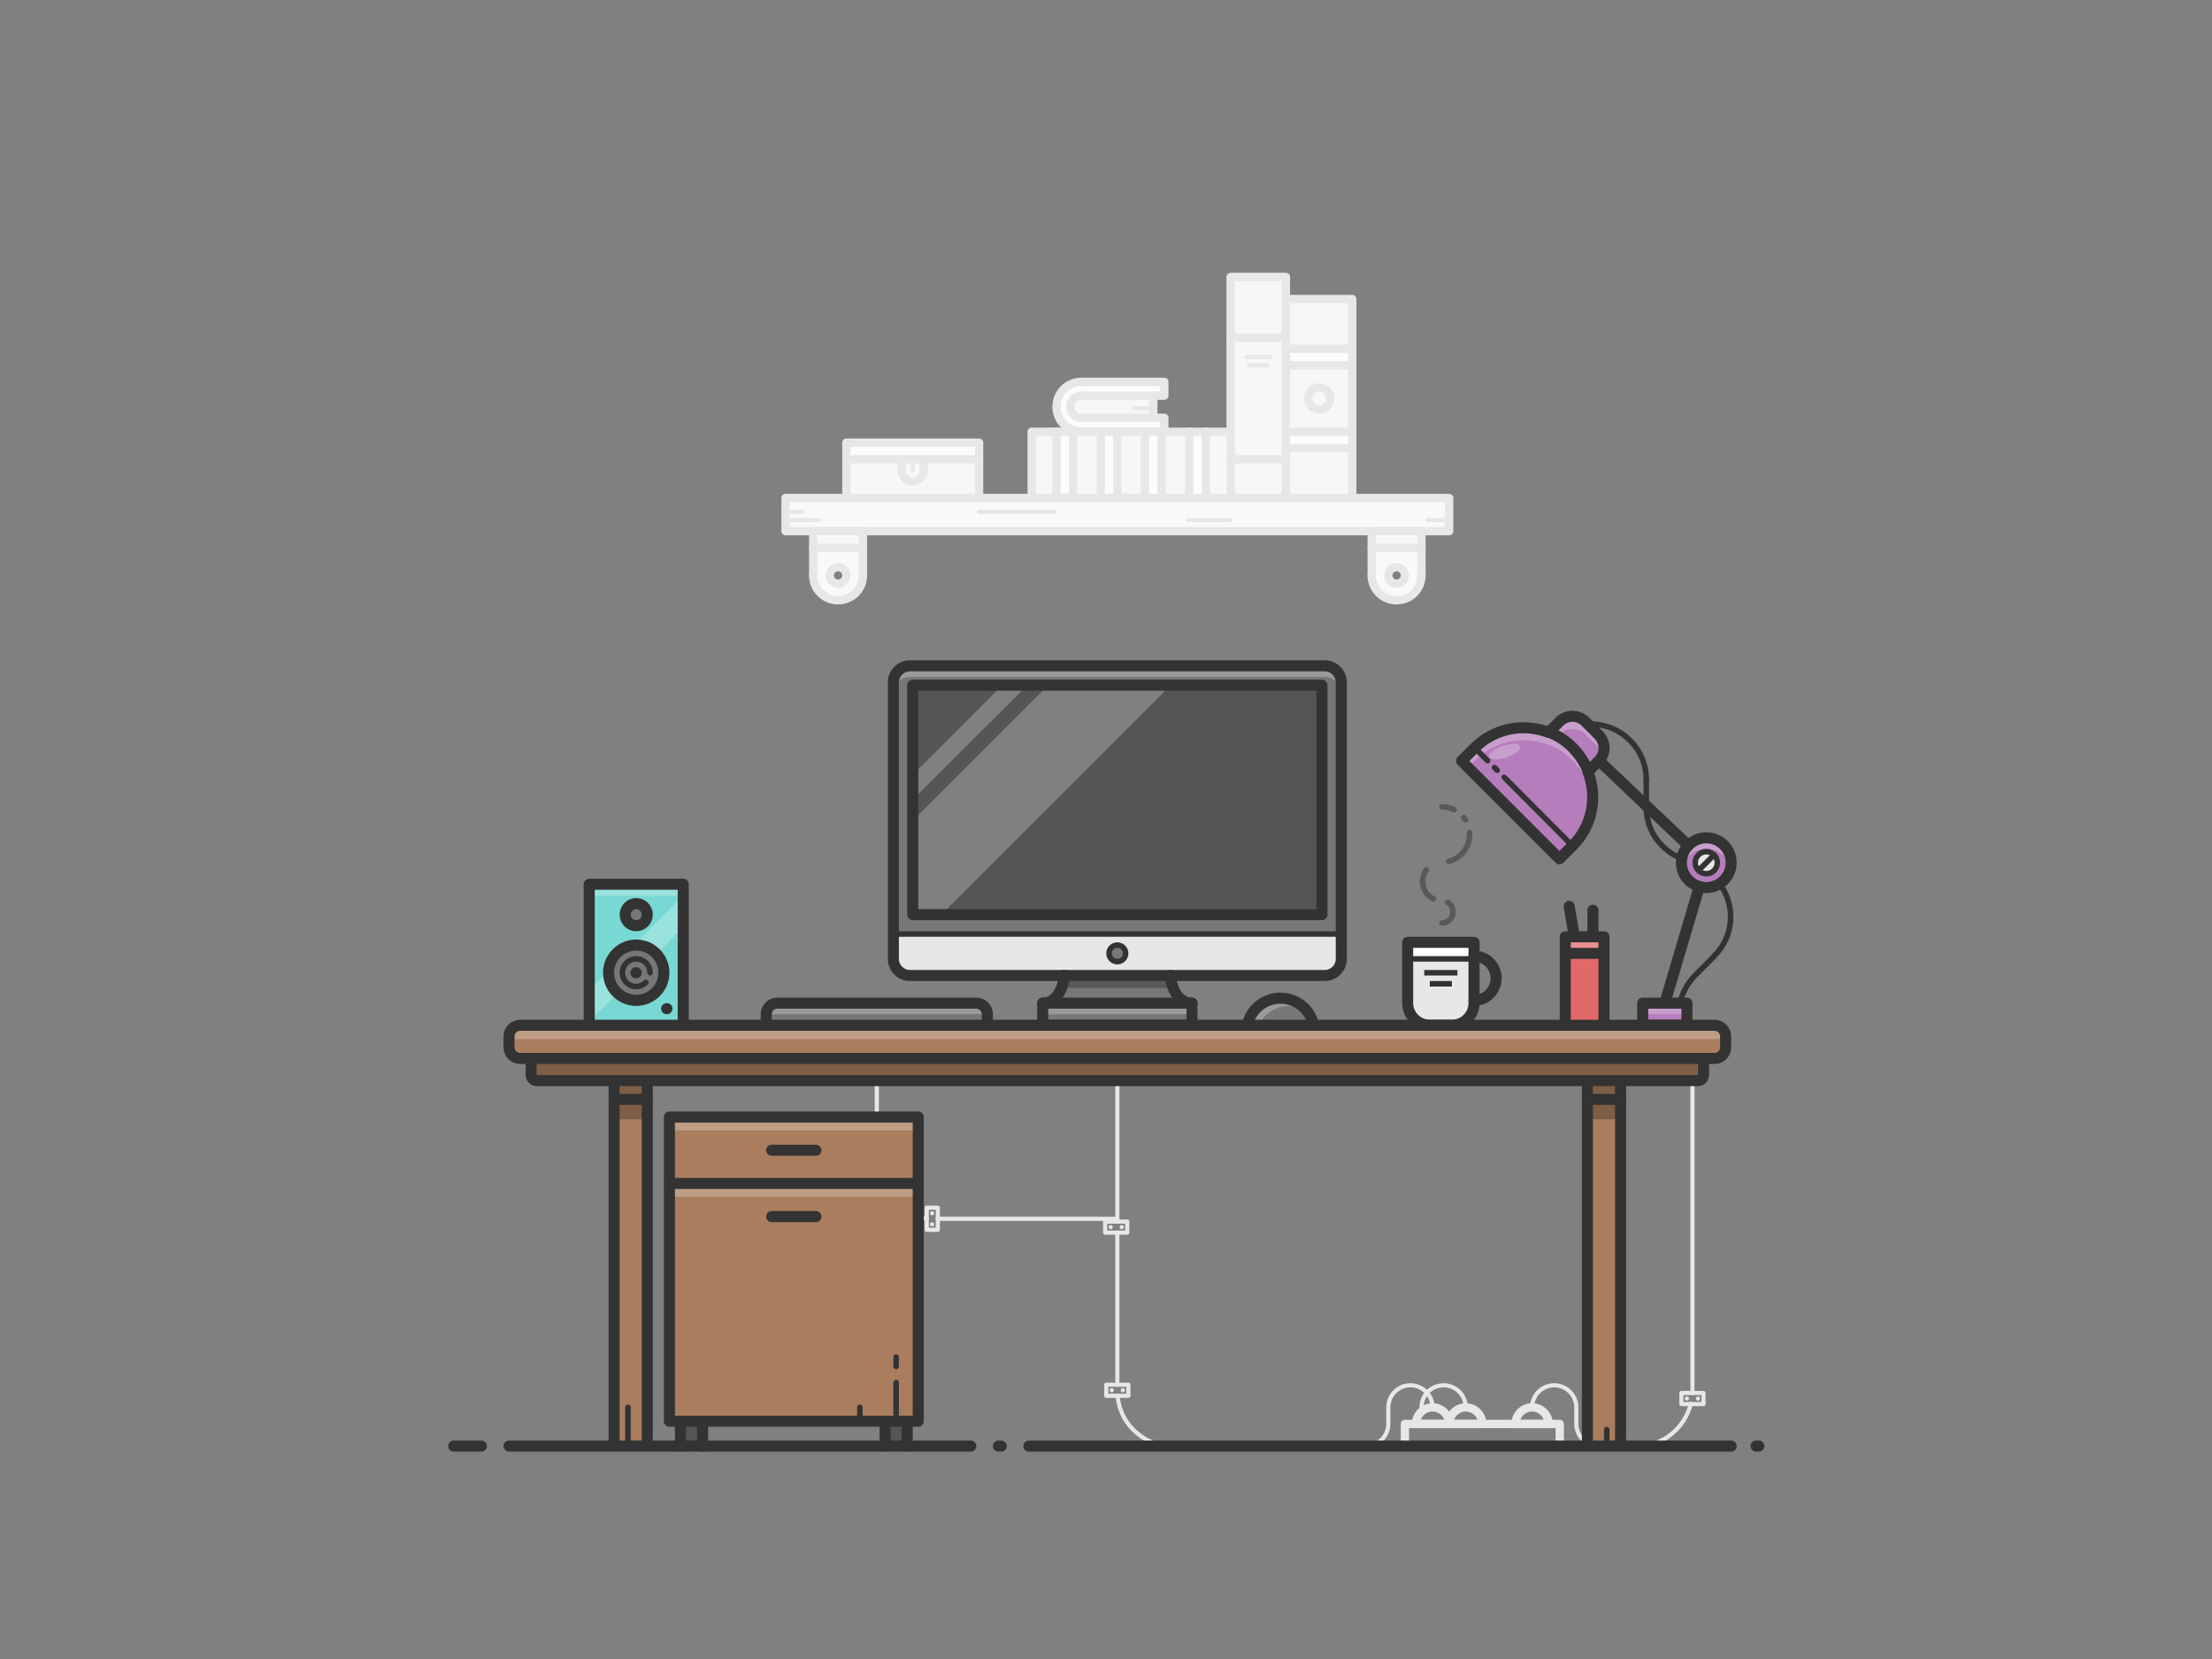 <?xml version="1.0" encoding="utf-8"?>
<!-- Generator: Adobe Illustrator 21.0.0, SVG Export Plug-In . SVG Version: 6.00 Build 0)  -->
<svg version="1.1" xmlns="http://www.w3.org/2000/svg" xmlns:xlink="http://www.w3.org/1999/xlink" x="0px" y="0px"
	 viewBox="0 0 800 600" style="enable-background:new 0 0 800 600;" xml:space="preserve">
<rect x="0" y="0" width="800" height="600" fill="#808080" stroke="none"/>
<style type="text/css">
	.st0{fill:#FCFCFC;}
	.st1{fill:#F7F7F7;}
	.st2{fill:#F9F9F9;}
	.st3{fill:none;stroke:#E7E7E7;stroke-width:3;stroke-linecap:round;stroke-linejoin:round;stroke-miterlimit:10;}
	.st4{fill:none;stroke:#E7E7E7;stroke-width:1.5;stroke-linecap:round;stroke-linejoin:round;stroke-miterlimit:10;}
	.st5{fill:none;stroke:#E7E7E7;stroke-width:1.5;stroke-linejoin:round;stroke-miterlimit:10;}
	.st6{fill:#B67DBC;}
	.st7{fill:#AA7D5E;}
	.st8{fill:#E7E7E7;}
	.st9{fill:#E26969;}
	.st10{fill:#777777;}
	.st11{fill:#555555;}
	.st12{fill:#78D8D3;}
	.st13{opacity:0.25;}
	.st14{opacity:0.25;fill:#FFFFFF;}
	.st15{fill:#FFFFFF;}
	.st16{fill:none;stroke:#333333;stroke-width:4;stroke-linecap:round;stroke-linejoin:round;stroke-miterlimit:10;}
	.st17{fill:none;stroke:#333333;stroke-width:2;stroke-linecap:round;stroke-linejoin:round;stroke-miterlimit:10;}
	.st18{opacity:0.5;fill:none;stroke:#333333;stroke-width:2;stroke-linecap:round;stroke-linejoin:round;stroke-miterlimit:10;}
	.st19{fill:none;stroke:#333333;stroke-width:2;stroke-linejoin:round;stroke-miterlimit:10;}
</style>
<g id="background_1_">
	<g id="colors">
		<polygon class="st0" points="354.1,160.1 354.1,166.1 334.1,166.1 330.1,166.1 326.1,166.1 306.1,166.1 306.1,160.1 		"/>
		<path class="st1" d="M330.1,166.1h4v4c0,2.2-1.8,4-4,4c-2.2,0-4-1.8-4-4v-4H330.1z"/>
		<path class="st1" d="M354.1,166.1v14h-48v-14h20v4c0,2.2,1.8,4,4,4c2.2,0,4-1.8,4-4v-4H354.1z"/>
		<path class="st0" d="M421.1,151.1v5h-1h-6h-10h-6h-7c-5,0-9-4-9-9s4-9,9-9h30v5h-4h-26c-2.2,0-4,1.8-4,4c0,2.2,1.8,4,4,4h26H421.1
			z"/>
		<path class="st1" d="M417.1,147.6v3.5h-26c-2.2,0-4-1.8-4-4c0-2.2,1.8-4,4-4h26V147.6z"/>
		<rect x="414.1" y="156.1" class="st0" width="6" height="24"/>
		<polygon class="st1" points="421.1,156.1 430.1,156.1 430.1,180.1 420.1,180.1 420.1,156.1 		"/>
		<polygon class="st1" points="445.1,166.1 445.1,180.1 436.1,180.1 436.1,156.1 445.1,156.1 		"/>
		<rect x="430.1" y="156.1" class="st0" width="6" height="24"/>
		<rect x="382.1" y="156.1" class="st0" width="6" height="24"/>
		<rect x="398.1" y="156.1" class="st0" width="6" height="24"/>
		<rect x="373.1" y="156.1" class="st1" width="9" height="24"/>
		<rect x="404.1" y="156.1" class="st1" width="10" height="24"/>
		<polygon class="st1" points="398.1,156.1 398.1,180.1 388.1,180.1 388.1,156.1 391.1,156.1 		"/>
		<rect x="445.1" y="166.1" class="st1" width="20" height="14"/>
		<polygon class="st1" points="465.1,162.1 465.1,166.1 445.1,166.1 445.1,156.1 445.1,122.1 465.1,122.1 465.1,126.1 465.1,132.1 
			465.1,156.1 		"/>
		<polygon class="st1" points="465.1,108.1 465.1,122.1 445.1,122.1 445.1,100.1 465.1,100.1 		"/>
		<circle class="st1" cx="477.1" cy="144.1" r="4"/>
		<polygon class="st1" points="489.1,108.1 489.1,126.1 465.1,126.1 465.1,122.1 465.1,108.1 		"/>
		<rect x="465.1" y="156.1" class="st0" width="24" height="6"/>
		<rect x="465.1" y="126.1" class="st0" width="24" height="6"/>
		<polygon class="st1" points="489.1,162.1 489.1,180.1 465.1,180.1 465.1,166.1 465.1,162.1 		"/>
		<path class="st1" d="M489.1,132.1v24h-24v-24H489.1z M481.1,144.1c0-2.2-1.8-4-4-4c-2.2,0-4,1.8-4,4c0,2.2,1.8,4,4,4
			C479.3,148.1,481.1,146.3,481.1,144.1z"/>
		<path class="st2" d="M514.1,198.1v10c0,5-4,9-9,9s-9-4-9-9v-10H514.1z M508.1,208.1c0-1.7-1.3-3-3-3s-3,1.3-3,3s1.3,3,3,3
			S508.1,209.8,508.1,208.1z"/>
		<rect x="496.1" y="192.1" class="st1" width="18" height="6"/>
		<polygon class="st2" points="524.1,188.1 524.1,192.1 514.1,192.1 496.1,192.1 312.1,192.1 294.1,192.1 284.1,192.1 284.1,188.1 
			284.1,185.1 284.1,180.1 306.1,180.1 354.1,180.1 373.1,180.1 382.1,180.1 388.1,180.1 398.1,180.1 404.1,180.1 414.1,180.1 
			420.1,180.1 430.1,180.1 436.1,180.1 445.1,180.1 465.1,180.1 489.1,180.1 524.1,180.1 		"/>
		<rect x="294.1" y="192.1" class="st1" width="18" height="6"/>
		<path class="st2" d="M312.1,198.1v10c0,5-4,9-9,9s-9-4-9-9v-10H312.1z M306.1,208.1c0-1.7-1.3-3-3-3s-3,1.3-3,3s1.3,3,3,3
			S306.1,209.8,306.1,208.1z"/>
	</g>
	<g id="lines_1_">
		<rect x="284.1" y="180.1" class="st3" width="240" height="12"/>
		<rect x="294.1" y="192.1" class="st3" width="18" height="6"/>
		<path class="st3" d="M294.1,208.1c0,5,4,9,9,9s9-4,9-9"/>
		<line class="st3" x1="312.1" y1="208.1" x2="312.1" y2="198.1"/>
		<line class="st3" x1="294.1" y1="208.1" x2="294.1" y2="198.1"/>
		<circle class="st3" cx="303.1" cy="208.1" r="3"/>
		<rect x="496.1" y="192.1" class="st3" width="18" height="6"/>
		<path class="st3" d="M496.1,208.1c0,5,4,9,9,9s9-4,9-9"/>
		<line class="st3" x1="514.1" y1="208.1" x2="514.1" y2="198.1"/>
		<line class="st3" x1="496.1" y1="208.1" x2="496.1" y2="198.1"/>
		<circle class="st3" cx="505.1" cy="208.1" r="3"/>
		
			<rect x="465.1" y="108.1" transform="matrix(-1 -4.494417e-11 4.494417e-11 -1 954.17 288.255)" class="st3" width="24" height="72"/>
		<line class="st3" x1="489.1" y1="132.1" x2="465.1" y2="132.1"/>
		<line class="st3" x1="489.1" y1="156.1" x2="465.1" y2="156.1"/>
		
			<rect x="445.1" y="100.1" transform="matrix(-1 -4.483803e-11 4.483803e-11 -1 910.17 280.255)" class="st3" width="20" height="80"/>
		<line class="st3" x1="465.1" y1="122.1" x2="445.1" y2="122.1"/>
		<line class="st3" x1="465.1" y1="166.1" x2="445.1" y2="166.1"/>
		
			<rect x="397.1" y="132.1" transform="matrix(-4.502017e-11 1 -1 -4.502017e-11 577.212 -240.957)" class="st3" width="24" height="72"/>
		<path class="st3" d="M391.1,156.1c-5,0-9-4-9-9s4-9,9-9"/>
		<path class="st3" d="M391.1,151.1c-2.2,0-4-1.8-4-4c0-2.2,1.8-4,4-4"/>
		<polyline class="st3" points="391.1,138.1 421.1,138.1 421.1,143.1 391.1,143.1 		"/>
		<polyline class="st3" points="391.1,151.1 421.1,151.1 421.1,156.1 		"/>
		<line class="st3" x1="417.1" y1="143.1" x2="417.1" y2="151.1"/>
		<rect x="306.1" y="160.1" class="st3" width="48" height="20"/>
		<line class="st3" x1="306.1" y1="166.1" x2="354.1" y2="166.1"/>
		<path class="st3" d="M326.1,170.1c0,2.2,1.8,4,4,4c2.2,0,4-1.8,4-4"/>
		<line class="st3" x1="334.1" y1="170.1" x2="334.1" y2="166.1"/>
		<line class="st3" x1="326.1" y1="170.1" x2="326.1" y2="166.1"/>
		<circle class="st3" cx="477.1" cy="144.1" r="4"/>
		<line class="st3" x1="382.1" y1="156.1" x2="382.1" y2="180.1"/>
		<line class="st3" x1="388.1" y1="156.1" x2="388.1" y2="180.1"/>
		<line class="st3" x1="398.1" y1="156.1" x2="398.1" y2="180.1"/>
		<line class="st3" x1="404.1" y1="156.1" x2="404.1" y2="180.1"/>
		<line class="st3" x1="414.1" y1="156.1" x2="414.1" y2="180.1"/>
		<line class="st3" x1="420.1" y1="156.1" x2="420.1" y2="180.1"/>
		<line class="st3" x1="430.1" y1="156.1" x2="430.1" y2="180.1"/>
		<line class="st3" x1="436.1" y1="156.1" x2="436.1" y2="180.1"/>
		<line class="st3" x1="489.1" y1="162.1" x2="465.1" y2="162.1"/>
		<line class="st3" x1="489.1" y1="126.1" x2="465.1" y2="126.1"/>
		<line class="st4" x1="330.1" y1="166.1" x2="330.1" y2="170.1"/>
		<line class="st5" x1="450.1" y1="129.1" x2="460.1" y2="129.1"/>
		<line class="st5" x1="451.1" y1="132.1" x2="459.1" y2="132.1"/>
		<line class="st4" x1="284.1" y1="188.1" x2="296.1" y2="188.1"/>
		<line class="st4" x1="284.1" y1="185.1" x2="290.1" y2="185.1"/>
		<line class="st4" x1="524.1" y1="188.1" x2="516.2" y2="188.1"/>
		<line class="st4" x1="354.1" y1="185.1" x2="381.5" y2="185.1"/>
		<line class="st4" x1="429.8" y1="188.1" x2="445.1" y2="188.1"/>
		<line class="st4" x1="417.1" y1="147.6" x2="410.1" y2="147.6"/>
		<path class="st4" d="M317.2,422.8c0.9,9.5,8.5,17,17.9,17.9"/>
		<path class="st4" d="M404.2,504.8c0.4,4.8,2.5,9.2,5.8,12.4c3.6,3.6,8.6,5.9,14.1,5.9"/>
		<line class="st4" x1="404.1" y1="500.8" x2="404.1" y2="445.8"/>
		<line class="st4" x1="404.1" y1="441.8" x2="404.1" y2="390.8"/>
		<line class="st4" x1="317.1" y1="418.8" x2="317.1" y2="390.8"/>
		<line class="st4" x1="404.1" y1="440.8" x2="339.1" y2="440.8"/>
		<polyline class="st3" points="564.1,523 564.1,515 560.1,515 548.1,515 536.1,515 524.1,515 512.1,515 508.1,515 508.1,523 		"/>
		<path class="st3" d="M524.1,515h-12c0-3.3,2.7-6,6-6C521.4,509,524.1,511.7,524.1,515z"/>
		<path class="st3" d="M536.1,515h-12c0-3.3,2.7-6,6-6C533.4,509,536.1,511.7,536.1,515z"/>
		<path class="st3" d="M560.1,515h-12c0-3.3,2.7-6,6-6C557.4,509,560.1,511.7,560.1,515z"/>
		<path class="st4" d="M494.1,523c4.4,0,8-3.6,8-8v-6c0-4.4,3.6-8,8-8s8,3.6,8,8"/>
		<path class="st4" d="M514.1,510.5V509c0-4.4,3.6-8,8-8s8,3.6,8,8"/>
		<path class="st4" d="M578.1,523c-4.4,0-8-3.6-8-8v-6c0-4.4-3.6-8-8-8s-8,3.6-8,8"/>
		<path class="st4" d="M592.1,523c5.5,0,10.5-2.2,14.1-5.9c2.5-2.5,4.4-5.8,5.3-9.4"/>
		<path class="st4" d="M612.1,390.8V503c0,0.3,0,0.5,0,0.8"/>
		<rect x="313.1" y="418.8" class="st4" width="8" height="4"/>
		<line class="st4" x1="315.1" y1="420.8" x2="315.1" y2="420.8"/>
		<line class="st4" x1="319.1" y1="420.8" x2="319.1" y2="420.8"/>
		<rect x="333.1" y="438.8" transform="matrix(4.479268e-11 -1 1 4.479268e-11 -103.63 777.87)" class="st4" width="8" height="4"/>
		<line class="st4" x1="337.1" y1="442.8" x2="337.1" y2="442.8"/>
		<line class="st4" x1="337.1" y1="438.8" x2="337.1" y2="438.8"/>
		<rect x="399.7" y="441.8" class="st4" width="8" height="4"/>
		<line class="st4" x1="401.7" y1="443.8" x2="401.7" y2="443.8"/>
		<line class="st4" x1="405.7" y1="443.8" x2="405.7" y2="443.8"/>
		<rect x="400.1" y="500.8" class="st4" width="8" height="4"/>
		<line class="st4" x1="402.1" y1="502.8" x2="402.1" y2="502.8"/>
		<line class="st4" x1="406.1" y1="502.8" x2="406.1" y2="502.8"/>
		<rect x="608.1" y="503.8" class="st4" width="8" height="4"/>
		<line class="st4" x1="610.1" y1="505.8" x2="610.1" y2="505.8"/>
		<line class="st4" x1="614.1" y1="505.8" x2="614.1" y2="505.8"/>
	</g>
</g>
<g id="main">
	<g id="color_1_">
		<g>
			<g id="XMLID_1_">
				<g>
					<path class="st6" d="M626.1,312c0,3.2-1.7,6-4.2,7.6c-1.4,0.9-3,1.4-4.8,1.4c-0.9,0-1.8-0.1-2.6-0.4c-3.7-1.1-6.4-4.5-6.4-8.6
						c0-0.5,0-1,0.1-1.4c0.3-1.8,1.2-3.5,2.4-4.8c1.6-1.7,4-2.8,6.5-2.8C622.1,303,626.1,307,626.1,312z M621.1,312
						c0-1.1-0.5-2.1-1.2-2.8c-0.7-0.7-1.7-1.2-2.8-1.2c-2.2,0-4,1.8-4,4c0,1.1,0.5,2.1,1.2,2.8c0.7,0.7,1.7,1.2,2.8,1.2
						C619.3,316,621.1,314.2,621.1,312z"/>
					<path class="st7" d="M624.1,374.8v4c0,2.2-1.8,4-4,4h-4h-424h-4c-2.2,0-4-1.8-4-4v-4c0-2.2,1.8-4,4-4h25h34h30h80h20h54h20h24
						h42h8h41h14h14h16h10C622.3,370.8,624.1,372.5,624.1,374.8z"/>
					<path class="st8" d="M620,309.1c0.7,0.7,1.2,1.7,1.2,2.8c0,2.2-1.8,4-4,4c-1.1,0-2.1-0.5-2.8-1.2L620,309.1z"/>
					<path class="st8" d="M620,309.1l-5.7,5.7c-0.7-0.7-1.2-1.7-1.2-2.8c0-2.2,1.8-4,4-4C618.2,308,619.2,308.4,620,309.1z"/>
					<path class="st7" d="M616.1,382.8v6c0,1.1-0.9,2-2,2h-28h-12h-340h-12h-28c-1.1,0-2-0.9-2-2v-6H616.1z"/>
					<polygon class="st6" points="610.1,362.8 610.1,370.8 594.1,370.8 594.1,362.8 602.1,362.8 607.6,362.8 					"/>
					<polygon class="st7" points="586.1,520.8 586.1,523 581.1,523 574.1,523 574.1,520.8 574.1,397.6 586.1,397.6 					"/>
					<rect x="574.1" y="390.8" class="st7" width="12" height="6.9"/>
					<rect x="566.1" y="344.8" class="st9" width="14" height="26"/>
					<polygon class="st9" points="580.1,338.8 580.1,344.8 566.1,344.8 566.1,338.8 569.4,338.8 576.1,338.8 					"/>
					<path class="st6" d="M578.2,265.8c2.6,2.6,2.6,6.8,0,9.4l-3.8,3.8c-1.2-3.1-3.1-6-5.6-8.5c-2.5-2.5-5.4-4.4-8.5-5.6l3.8-3.8
						c2.6-2.6,6.8-2.6,9.4,0l1.4,1.4L578.2,265.8z"/>
					<path class="st6" d="M574.3,279c3.5,9,1.6,19.6-5.6,26.8l-4.7,4.7l-35.4-35.4l4.7-4.7c7.2-7.2,17.8-9.1,26.8-5.6
						c3.1,1.2,6,3.1,8.5,5.6C571.2,273,573.1,275.9,574.3,279z"/>
					<path class="st8" d="M533.1,361.8v1c0,4.4-3.6,8-8,8h-8c-4.4,0-8-3.6-8-8v-16h24V361.8z"/>
					<polygon class="st8" points="533.1,345.8 533.1,346.8 509.1,346.8 509.1,340.8 533.1,340.8 					"/>
					<path class="st8" d="M485.1,337.8v9c0,3.3-2.7,6-6,6h-55.7h-38.6h-55.7c-3.3,0-6-2.7-6-6v-9H485.1z M407.1,344.8
						c0-1.7-1.3-3-3-3s-3,1.3-3,3s1.3,3,3,3S407.1,346.4,407.1,344.8z"/>
					<path class="st10" d="M485.1,246.8v91h-162v-91c0-3.3,2.7-6,6-6h150C482.4,240.8,485.1,243.4,485.1,246.8z M478.1,330.8v-83
						h-148v83H478.1z"/>
					<rect x="330.1" y="247.8" class="st11" width="148" height="83"/>
					<path class="st10" d="M475.1,370.8h-24c1.1-5.6,6.1-9.8,12-9.8C469,361,474,365.2,475.1,370.8z"/>
					<rect x="377.1" y="362.8" class="st10" width="54" height="8"/>
					<path class="st10" d="M431.1,362.8h-54c5.2,0,7.7-6,7.7-10h38.6C423.4,356.7,425.9,362.8,431.1,362.8z"/>
					<circle class="st10" cx="404.1" cy="344.8" r="3"/>
					<path class="st10" d="M357.1,366.8v4h-80v-4c0-2.2,1.8-4,4-4h72C355.3,362.8,357.1,364.5,357.1,366.8z"/>
					<polygon class="st7" points="332.1,428 332.1,514 328.1,514 320.1,514 254.1,514 246.1,514 242.1,514 242.1,428 					"/>
					<rect x="242.1" y="404" class="st7" width="90" height="24"/>
					<rect x="320.1" y="514" class="st11" width="8" height="9"/>
					<rect x="246.1" y="514" class="st11" width="8" height="9"/>
					<path class="st12" d="M247.1,319.8v51h-34v-51H247.1z M240.1,351.8c0-5.5-4.5-10-10-10c-5.5,0-10,4.5-10,10s4.5,10,10,10
						C235.6,361.8,240.1,357.3,240.1,351.8z M234.1,330.8c0-2.2-1.8-4-4-4c-2.2,0-4,1.8-4,4s1.8,4,4,4
						C232.3,334.8,234.1,333,234.1,330.8z"/>
					<circle class="st10" cx="230.1" cy="351.8" r="10"/>
					<polygon class="st7" points="234.1,520.8 234.1,523 227.1,523 222.1,523 222.1,520.8 222.1,397.6 234.1,397.6 					"/>
					<rect x="222.1" y="390.8" class="st7" width="12" height="6.9"/>
					<circle class="st10" cx="230.1" cy="330.8" r="4"/>
				</g>
				<g>
				</g>
			</g>
		</g>
	</g>
	<g id="shadow">
		<rect x="192.1" y="382.8" class="st13" width="422.4" height="7.9"/>
		<rect x="222.1" y="390.7" class="st13" width="12" height="14.1"/>
		<rect x="574.1" y="390.7" class="st13" width="12" height="14.1"/>
		<rect x="184.4" y="371.8" class="st14" width="440" height="4"/>
		<rect x="213.1" y="319" class="st14" width="34" height="5"/>
		<rect x="277.1" y="362.8" class="st14" width="80" height="4"/>
		<path class="st14" d="M454.9,371.6c1.8-4.6,6.2-7.8,11.4-7.8c2.9,0,5.5,1,7.6,2.6c-2.2-2.8-5.7-4.6-9.6-4.6
			c-5.9,0-10.9,4.2-12,9.8H454.9L454.9,371.6"/>
		<path class="st14" d="M485.1,250.8c0-3.3-2.7-6-6-6h-150c-3.3,0-6,2.7-6,6v-3c0-3.3,2.7-6,6-6h150c3.3,0,6,2.7,6,6V250.8z"/>
		<rect x="384.7" y="353.1" class="st13" width="39.4" height="4.2"/>
		<rect x="377.1" y="362.8" class="st14" width="54" height="4"/>
		<rect x="509.1" y="340.8" class="st15" width="23.3" height="6"/>
		<rect x="566.1" y="338.8" class="st14" width="13.4" height="6"/>
		<polygon class="st14" points="362.5,247.8 330.1,280.2 330.1,289.2 371.7,247.7 		"/>
		<polygon class="st14" points="330.1,296.8 379.1,247.8 423.4,247.8 340.2,331 330.1,331 		"/>
		<path class="st14" d="M626.1,313c0,0.5,0,1-0.1,1.5c-0.7-4.3-4.4-7.5-8.9-7.5s-8.2,3.2-8.9,7.5c-0.1-0.5-0.1-1-0.1-1.5
			c0-5,4-9,9-9C622.1,304,626.1,308,626.1,313z"/>
		<polygon class="st14" points="610.1,366.8 607.6,366.8 602.1,366.8 594.1,366.8 594.1,363.8 602.1,363.8 607.6,363.8 610.1,363.8 
					"/>
		<path class="st14" d="M574.3,280.6c0.3,0.7,0.5,1.5,0.8,2.2c0.8,2.7,1.1,5.6,0.9,8.4c-0.2-2.6-0.7-5.2-1.7-7.7
			c-1.2-3.1-3.1-6-5.6-8.5c-2.5-2.5-5.4-4.4-8.5-5.6c-9-3.5-19.5-1.6-26.8,5.6l-3.2,3.2l-1.5-1.5l4.7-4.7c7.2-7.2,17.8-9.1,26.8-5.6
			l3.8-3.8c2.6-2.6,6.8-2.6,9.4,0l4.7,4.7c1.7,1.7,2.3,4,1.8,6.2c-0.3-1.2-0.9-2.3-1.8-3.2l-4.7-4.7c-2.6-2.6-6.8-2.6-9.4,0
			l-1.8,1.8c2.3,1.2,4.5,2.7,6.5,4.7C571.2,274.6,573.1,277.5,574.3,280.6c0.3,0.7,0.5,1.5,0.8,2.2"/>
		
			<ellipse transform="matrix(0.949 -0.314 0.314 0.949 -57.844 184.745)" class="st14" cx="544.4" cy="271.9" rx="5.9" ry="2.2"/>
		<path class="st14" d="M220.1,351.8c0,2.7,1,6.1,2.8,7.9l-9.7,9.7v-11.4l7-7C220.1,351.2,220.1,351.5,220.1,351.8z"/>
		<path class="st14" d="M247.4,335.1L237,345.5c-1.8-1.7-4.2-3.8-6.9-3.8c-0.3,0-0.5,0-0.8,0l17.8-17.8L247.4,335.1z"/>
		<rect x="242.1" y="404" class="st14" width="90" height="4.8"/>
		<rect x="242.1" y="428" class="st14" width="90" height="4.8"/>
	</g>
	<g id="lines_2_">
		<path class="st16" d="M479.1,352.8h-150c-3.3,0-6-2.7-6-6v-100c0-3.3,2.7-6,6-6h150c3.3,0,6,2.7,6,6v100
			C485.1,350.1,482.4,352.8,479.1,352.8z"/>
		<line class="st17" x1="323.1" y1="337.8" x2="485.1" y2="337.8"/>
		<rect x="330.1" y="247.8" class="st16" width="148" height="83"/>
		<circle class="st17" cx="404.1" cy="344.8" r="3"/>
		<rect x="377.1" y="362.8" class="st16" width="54" height="8"/>
		<path class="st16" d="M377.1,362.8c5.2,0,7.7-6,7.7-10"/>
		<path class="st16" d="M431.1,362.8c-5.2,0-7.7-6-7.7-10"/>
		<path class="st16" d="M620.1,382.8h-432c-2.2,0-4-1.8-4-4v-4c0-2.2,1.8-4,4-4h432c2.2,0,4,1.8,4,4v4
			C624.1,381,622.3,382.8,620.1,382.8z"/>
		<path class="st16" d="M616.1,382.8v6c0,1.1-0.9,2-2,2h-420c-1.1,0-2-0.9-2-2v-6"/>
		<line class="st16" x1="222.1" y1="520.8" x2="222.1" y2="390.8"/>
		<line class="st16" x1="362.1" y1="523" x2="361.1" y2="523"/>
		<line class="st16" x1="626.1" y1="523" x2="372.1" y2="523"/>
		<line class="st16" x1="351.1" y1="523" x2="184.1" y2="523"/>
		<line class="st16" x1="234.1" y1="397.6" x2="222.1" y2="397.6"/>
		<g>
			<polyline class="st16" points="566.1,370.8 566.1,338.8 580.1,338.8 580.1,370.8 			"/>
			<line class="st16" x1="566.1" y1="344.8" x2="580.1" y2="344.8"/>
			<line class="st16" x1="576.1" y1="338.8" x2="576.1" y2="329.2"/>
			<line class="st16" x1="569.4" y1="338.8" x2="567.5" y2="327.8"/>
		</g>
		<g>
			<path class="st16" d="M525.1,370.8h-8c-4.4,0-8-3.6-8-8v-22h24v22C533.1,367.2,529.5,370.8,525.1,370.8z"/>
			<path class="st16" d="M533.1,345.8c4.4,0,8,3.6,8,8l0,0c0,4.4-3.6,8-8,8"/>
			<line class="st17" x1="509.1" y1="346.8" x2="533.1" y2="346.8"/>
			<path class="st18" d="M531.5,301.1c0,0.2,0,0.5,0,0.7c0,4.7-3.2,8.6-7.5,9.7"/>
			<path class="st18" d="M525.9,292.8c-1.3-0.7-2.8-1-4.4-1"/>
			<path class="st18" d="M530,296.5c-0.2-0.3-0.4-0.5-0.6-0.8"/>
			<path class="st18" d="M515.9,314.6c-0.9,1.2-1.4,2.6-1.4,4.2c0,2.8,1.6,5.2,3.9,6.3"/>
			<path class="st18" d="M523.5,326.3c1.2,0.7,2,2,2,3.5c0,2.2-1.8,4-4,4"/>
		</g>
		<path class="st16" d="M451.1,370.8c1.1-5.6,6.1-9.8,12-9.8c5.9,0,10.9,4.2,12,9.8"/>
		<path class="st16" d="M277.1,370.8v-4c0-2.2,1.8-4,4-4h72c2.2,0,4,1.8,4,4v4"/>
		<polyline class="st16" points="213.1,370.8 213.1,319.8 247.1,319.8 247.1,370.8 		"/>
		<circle class="st16" cx="230.1" cy="351.8" r="10"/>
		<circle class="st16" cx="230.1" cy="330.8" r="4"/>
		<line class="st16" x1="241.1" y1="364.8" x2="241.2" y2="364.8"/>
		<path class="st17" d="M233.6,355.3c-0.9,0.9-2.2,1.5-3.5,1.5c-2.8,0-5-2.2-5-5s2.2-5,5-5c2.8,0,5,2.2,5,5"/>
		<line class="st16" x1="234.1" y1="520.8" x2="234.1" y2="390.8"/>
		<line class="st16" x1="574.1" y1="520.8" x2="574.1" y2="390.8"/>
		<line class="st16" x1="586.1" y1="397.6" x2="574.1" y2="397.6"/>
		<line class="st16" x1="586.1" y1="520.8" x2="586.1" y2="390.8"/>
		<line class="st17" x1="227.1" y1="509" x2="227.1" y2="523"/>
		<line class="st17" x1="581.1" y1="517" x2="581.1" y2="523"/>
		<line class="st16" x1="230" y1="351.8" x2="230.1" y2="351.8"/>
		<g>
			<polyline class="st16" points="602.1,362.8 594.1,362.8 594.1,370.8 610.1,370.8 610.1,362.8 607.6,362.8 602.1,362.8 			"/>
			<circle class="st16" cx="617.1" cy="312" r="9"/>
			<line class="st16" x1="614.6" y1="320.6" x2="602.1" y2="362.8"/>
			<line class="st16" x1="610.6" y1="305.8" x2="578.7" y2="275.5"/>
			<path class="st16" d="M574.3,279.1c3.5,9,1.7,19.6-5.6,26.8l-4.7,4.7l-35.4-35.4l4.7-4.7c7.2-7.2,17.8-9.1,26.8-5.6"/>
			<path class="st16" d="M578.2,275.2l-3.8,3.8c-1.2-3.1-3.1-6-5.6-8.6c-2.5-2.5-5.4-4.4-8.6-5.6l3.8-3.8c2.6-2.6,6.8-2.6,9.4,0
				l4.7,4.7C580.8,268.4,580.8,272.6,578.2,275.2z"/>
			<circle class="st17" cx="617.1" cy="312" r="4"/>
			<line class="st17" x1="619.9" y1="309.2" x2="614.3" y2="314.8"/>
			<path class="st17" d="M575.4,261.9c11,0,20,9,20,20"/>
			<path class="st17" d="M595.4,281.9v10c0,5.5,2.2,10.5,5.9,14.1c2,2,4.3,3.5,6.9,4.5"/>
			<path class="st17" d="M621.9,319.6c5.9,7.8,5.3,19-1.9,26.1"/>
			<path class="st17" d="M607.6,362.8c0.8-3.6,2.6-7.1,5.4-10l7.1-7.1"/>
			<line class="st17" x1="541.5" y1="278.6" x2="540.5" y2="277.6"/>
			<line class="st17" x1="538" y1="275.1" x2="533.4" y2="270.5"/>
			<line class="st17" x1="568.7" y1="305.9" x2="544" y2="281.1"/>
		</g>
		<line class="st16" x1="174.1" y1="523" x2="164.1" y2="523"/>
		<line class="st16" x1="636.1" y1="523" x2="635.1" y2="523"/>
		<line class="st19" x1="515.1" y1="351.8" x2="527.1" y2="351.8"/>
		<line class="st19" x1="517.1" y1="355.8" x2="525.1" y2="355.8"/>
		<g>
			<rect x="242.1" y="404" class="st16" width="90" height="110"/>
			<line class="st16" x1="320.1" y1="523" x2="320.1" y2="514"/>
			<line class="st16" x1="328.1" y1="514" x2="328.1" y2="523"/>
			<line class="st16" x1="246.1" y1="523" x2="246.1" y2="514"/>
			<line class="st16" x1="254.1" y1="514" x2="254.1" y2="523"/>
			<line class="st16" x1="242.1" y1="428" x2="332.1" y2="428"/>
			<line class="st16" x1="279.1" y1="416" x2="295.1" y2="416"/>
			<line class="st16" x1="279.1" y1="440" x2="295.1" y2="440"/>
		</g>
		<line class="st17" x1="324.1" y1="500" x2="324.1" y2="514"/>
		<line class="st17" x1="324.1" y1="494.2" x2="324.1" y2="490.8"/>
		<line class="st17" x1="311" y1="514" x2="311" y2="509"/>
	</g>
</g>
</svg>
